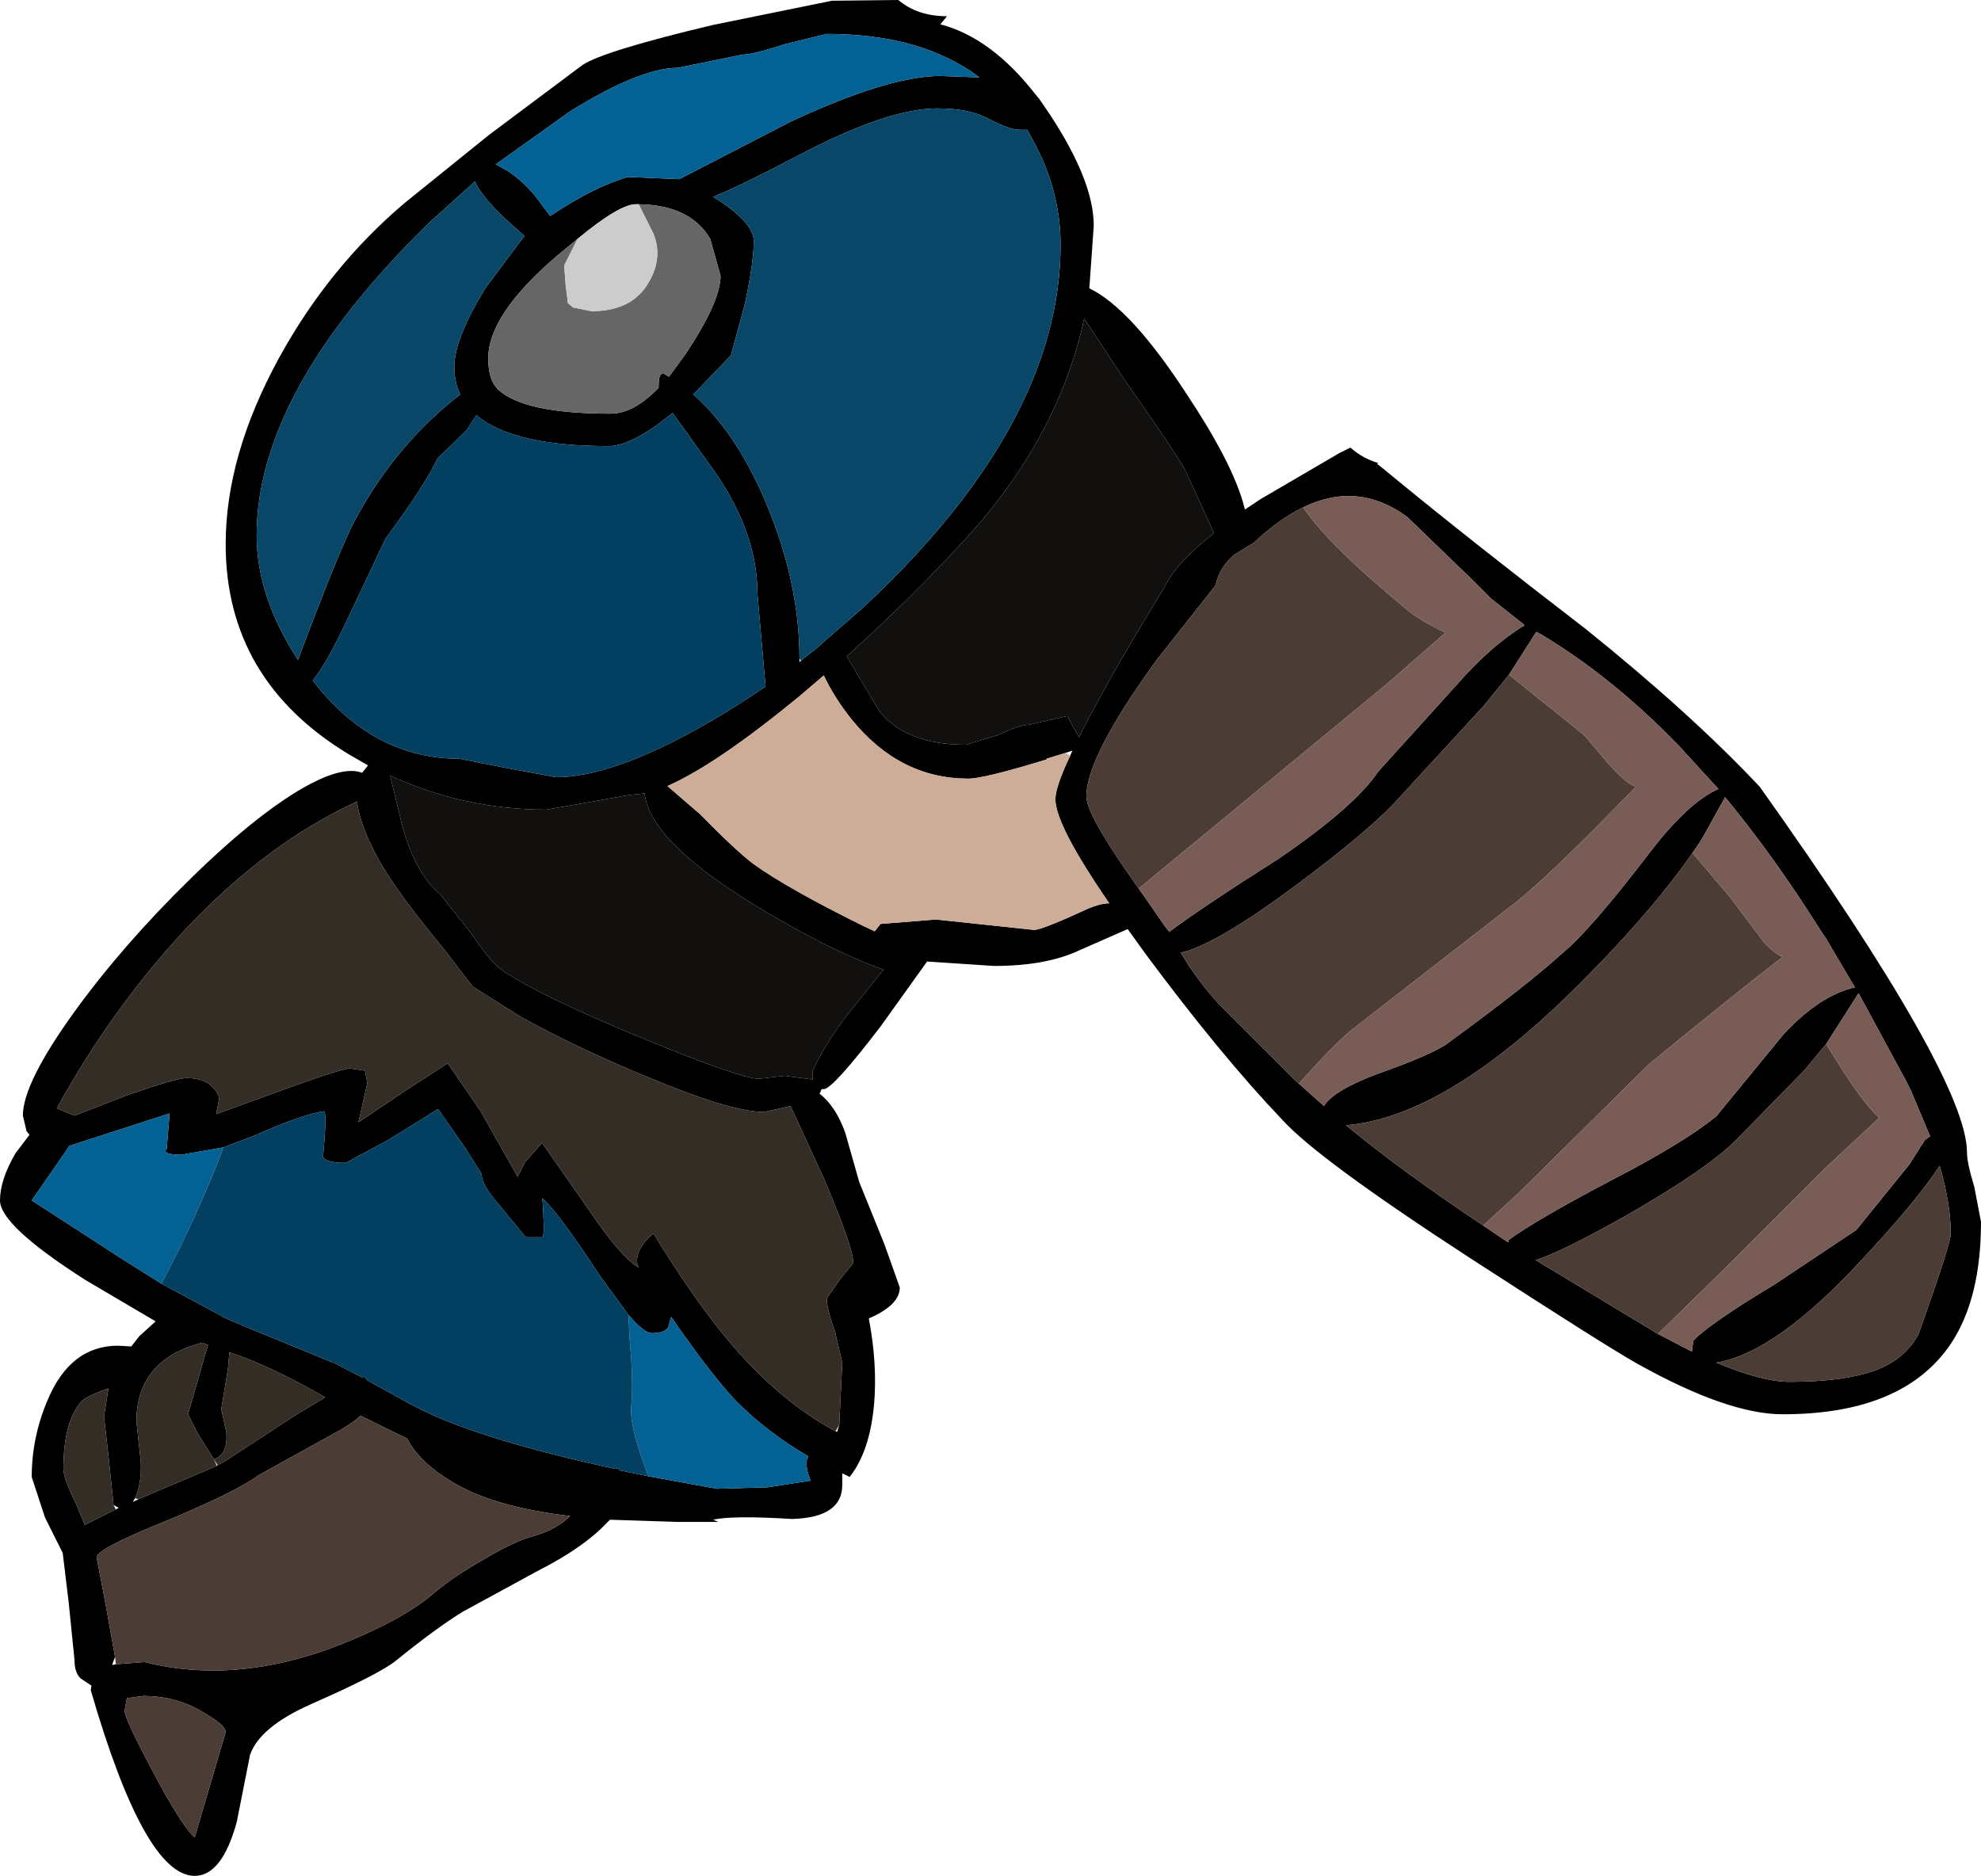 <?xml version="1.0" encoding="UTF-8" standalone="no"?>
<svg xmlns:ffdec="https://www.free-decompiler.com/flash" xmlns:xlink="http://www.w3.org/1999/xlink" ffdec:objectType="shape" height="127.2px" width="134.3px" xmlns="http://www.w3.org/2000/svg">
  <g transform="matrix(1.0, 0.0, 0.0, 1.0, 40.55, 66.85)">
    <path d="M15.5 -64.55 L12.65 -63.85 Q10.5 -63.15 9.8 -63.15 L7.6 -62.7 5.4 -62.25 Q2.85 -62.25 -1.9 -59.3 L-6.95 -55.7 Q-5.45 -55.0 -4.3 -53.6 L-3.25 -52.2 Q-0.35 -54.15 2.0 -54.85 L5.5 -54.7 13.05 -58.6 Q19.7 -61.7 23.2 -61.7 L25.85 -61.6 Q21.95 -64.55 15.5 -64.55 M2.75 -53.0 L2.55 -53.0 Q1.45 -53.0 -1.4 -50.65 L-2.85 -49.45 Q-7.45 -45.5 -7.45 -42.55 -7.45 -41.1 -6.8 -40.45 -5.05 -38.8 0.85 -38.8 2.4 -38.8 4.1 -40.55 4.1 -41.35 4.25 -41.45 L4.4 -41.55 4.8 -41.3 5.9 -42.8 Q8.3 -46.4 8.3 -48.15 L7.6 -50.65 Q6.25 -52.95 2.75 -53.0 M7.75 -65.15 L15.85 -66.8 20.35 -66.85 Q21.65 -65.75 23.65 -65.75 L23.2 -65.2 Q26.65 -64.3 29.65 -60.45 L29.9 -60.15 30.65 -59.05 Q33.6 -54.55 33.6 -51.55 L33.3 -47.3 Q36.1 -45.95 39.85 -40.2 42.85 -35.7 43.7 -32.85 L43.85 -32.3 44.9 -33.0 49.95 -35.95 50.2 -36.1 51.0 -36.5 Q51.85 -35.75 52.9 -35.45 L52.8 -35.4 53.25 -35.05 54.1 -34.35 Q59.15 -30.2 66.95 -24.2 74.1 -18.45 78.75 -13.5 92.8 6.25 92.8 11.3 92.8 12.0 93.3 13.65 L93.75 16.0 Q93.75 21.15 91.75 24.2 88.55 29.05 80.3 29.05 76.6 29.05 70.5 25.65 68.35 24.45 59.1 18.45 48.8 11.75 46.4 9.1 42.2 4.7 37.05 -2.25 L35.9 -3.85 32.6 -2.4 Q30.35 -1.35 26.85 -1.35 L22.3 -1.65 19.15 2.75 Q15.9 7.0 15.3 7.0 L15.15 7.0 15.05 7.25 15.0 7.3 Q16.1 8.15 16.75 9.95 L17.7 13.3 19.4 17.5 20.45 20.45 Q20.45 21.65 18.35 22.55 18.95 25.7 18.7 28.45 18.4 31.6 17.05 33.3 L16.55 33.05 16.55 33.85 Q16.55 36.05 13.15 36.15 9.1 35.9 7.8 36.2 L8.15 36.35 5.35 36.35 0.8 36.2 0.55 36.45 Q-1.0 38.1 -4.15 39.7 L-9.2 42.45 Q-11.05 43.6 -13.7 45.75 -14.8 46.65 -19.45 48.7 -22.95 50.25 -23.6 52.15 L-24.5 56.7 Q-25.5 60.35 -27.35 60.35 -30.75 60.35 -34.4 47.75 L-34.35 47.45 -35.1 46.95 Q-35.5 46.55 -35.5 45.7 L-35.9 41.75 -36.3 38.45 -37.5 36.05 -38.4 33.3 Q-38.4 30.65 -37.35 28.15 -35.8 24.4 -32.55 24.4 L-31.65 24.45 -31.1 23.75 -30.0 22.75 -34.75 19.95 Q-40.55 16.25 -40.55 14.55 -40.55 13.15 -39.5 11.35 L-38.55 10.1 -38.75 9.85 -39.0 8.8 Q-39.0 6.6 -35.5 1.75 -32.2 -2.8 -27.65 -7.25 -22.9 -11.9 -19.5 -13.7 -17.2 -14.9 -16.0 -14.45 L-15.6 -14.95 -16.9 -15.7 Q-25.25 -20.75 -25.25 -29.95 -25.25 -35.95 -21.65 -42.55 -18.25 -48.75 -13.1 -53.1 L-7.4 -57.7 -1.05 -62.45 Q0.4 -63.4 7.75 -65.15 M13.75 -22.05 L15.0 -23.05 15.15 -23.2 17.8 -25.5 Q31.35 -38.05 31.35 -50.25 31.35 -54.15 29.25 -57.75 L29.1 -58.05 28.6 -58.05 Q27.9 -58.05 26.55 -58.75 25.25 -59.5 23.0 -59.5 19.6 -59.5 13.45 -56.25 9.75 -54.3 7.8 -53.5 10.55 -51.8 10.55 -50.5 10.55 -49.05 9.95 -46.25 L9.0 -42.75 6.45 -40.1 Q9.25 -37.65 11.25 -33.05 13.65 -27.5 13.65 -22.2 L13.65 -21.95 13.75 -22.05 M35.85 -40.85 L32.95 -45.25 Q31.2 -37.15 24.85 -30.25 21.25 -26.3 16.85 -22.35 L19.05 -18.65 Q20.85 -16.35 24.95 -16.35 L27.1 -17.0 Q28.55 -17.7 29.2 -17.7 L31.8 -18.3 32.6 -16.85 Q34.4 -20.5 38.4 -27.05 39.2 -28.7 41.75 -30.7 L39.95 -34.65 Q39.6 -35.55 35.85 -40.85 M5.05 -38.85 Q2.3 -36.6 0.7 -36.6 -5.8 -36.6 -8.25 -38.7 L-8.9 -37.7 -10.9 -35.75 Q-11.7 -34.0 -14.4 -30.35 L-17.1 -24.65 Q-18.45 -21.8 -19.35 -20.7 -15.25 -15.4 -9.4 -15.4 L-6.1 -14.75 -2.85 -14.15 Q0.75 -14.15 6.5 -17.3 8.95 -18.65 11.35 -20.3 L10.8 -26.6 Q10.8 -31.0 7.45 -35.5 L5.05 -38.85 M31.7 -15.8 L30.4 -15.4 30.4 -15.35 Q26.15 -14.05 25.1 -14.05 20.45 -14.05 17.2 -18.05 16.0 -19.55 15.3 -21.05 L13.6 -19.6 Q8.0 -15.0 4.7 -13.55 L6.9 -11.65 Q9.35 -9.15 10.55 -8.25 12.85 -6.6 17.9 -4.1 L18.75 -3.7 19.15 -4.2 22.9 -4.5 29.5 -3.8 Q29.85 -3.7 32.8 -5.05 33.95 -5.6 34.65 -5.6 31.0 -10.9 31.0 -12.65 31.0 -13.5 32.0 -15.6 L32.15 -15.95 31.7 -15.8 M3.15 -13.05 L2.15 -12.95 -0.65 -12.45 -3.5 -11.95 Q-9.05 -11.95 -14.1 -14.25 L-13.4 -11.35 Q-12.55 -7.75 -10.7 -6.2 L-8.6 -3.55 Q-7.25 -1.55 -6.5 -1.05 -3.9 0.7 3.0 3.55 9.7 6.3 10.9 6.3 L12.65 6.1 14.55 6.35 14.55 5.75 Q15.25 4.2 16.7 2.2 L19.35 -1.1 Q15.55 -2.45 10.5 -5.55 3.5 -9.85 3.15 -13.05 M47.8 -32.45 Q46.15 -31.65 44.45 -30.05 L43.15 -29.25 Q42.15 -28.45 41.85 -27.15 L37.9 -22.15 Q33.1 -15.55 33.1 -12.85 33.1 -11.75 35.7 -7.95 L37.45 -5.45 38.45 -4.0 38.7 -3.7 38.7 -3.65 Q40.9 -5.3 46.1 -8.6 51.3 -12.15 52.9 -14.55 L58.15 -20.35 Q60.5 -23.05 62.8 -24.45 L62.7 -24.55 60.55 -26.25 59.25 -27.55 54.85 -31.8 Q51.5 -34.25 47.8 -32.45 M61.75 -21.1 L60.05 -19.0 54.3 -12.75 Q52.4 -10.6 47.15 -6.7 41.8 -2.75 39.5 -2.25 40.55 -0.45 42.1 1.25 L47.15 6.3 47.75 6.85 49.1 8.05 49.2 8.15 Q49.85 7.1 52.75 6.0 56.7 4.6 57.65 3.85 63.05 -0.1 65.35 -2.2 67.25 -3.75 71.3 -9.05 73.9 -12.45 75.95 -13.35 L73.25 -16.3 Q68.75 -20.95 63.9 -23.85 L63.6 -24.0 61.75 -21.1 M60.0 16.25 L61.7 17.4 61.7 17.25 Q63.7 15.8 68.75 13.15 73.5 10.7 75.8 8.85 L80.35 3.3 Q82.8 0.65 85.2 0.1 L83.25 -3.2 82.85 -3.8 Q79.7 -8.8 76.4 -12.8 L76.35 -12.7 74.85 -10.0 Q72.05 -5.65 66.5 -0.1 57.5 8.9 50.7 9.45 54.45 12.55 60.0 16.25 M71.85 23.6 L74.15 24.8 74.25 24.05 Q75.35 22.9 79.75 20.25 L85.3 16.55 88.9 12.1 89.95 10.45 90.3 10.2 89.0 7.1 88.7 6.5 85.45 0.5 83.25 3.95 81.75 5.75 77.1 10.5 Q75.15 12.45 69.65 15.6 65.3 18.05 63.55 18.6 L63.65 18.65 71.85 23.6 M89.5 23.65 Q91.7 17.5 91.7 16.8 91.7 14.8 90.95 12.2 89.3 14.7 85.55 18.7 79.8 24.9 75.8 25.55 78.95 26.85 80.75 26.85 84.5 26.85 86.65 26.05 88.6 25.3 89.5 23.65 M16.35 29.75 L16.45 27.6 16.55 25.55 16.05 23.4 Q15.5 21.9 15.5 21.2 L16.4 19.9 17.3 18.8 Q17.3 17.75 15.3 13.05 L13.05 8.15 11.25 8.55 Q9.0 8.55 3.4 6.2 -1.25 4.3 -5.25 2.1 L-8.5 0.05 -10.5 -2.55 Q-13.4 -6.05 -14.7 -8.25 -16.1 -10.65 -16.35 -12.5 -22.55 -9.65 -28.15 -3.65 -33.0 1.6 -36.7 8.3 L-35.5 8.8 -31.75 7.35 Q-28.55 6.25 -27.9 6.25 -26.65 6.25 -26.05 6.95 -25.7 7.35 -25.7 7.7 L-25.9 8.7 -21.5 7.1 Q-17.4 5.6 -16.8 5.6 L-15.8 5.75 -15.65 6.6 -16.0 8.15 -16.25 9.25 -13.05 7.1 -10.2 5.25 -8.0 8.45 -5.45 12.95 -4.95 11.95 -3.8 10.65 -0.45 15.45 Q1.6 18.45 2.75 19.1 2.55 18.75 2.7 18.2 2.9 17.5 3.75 16.8 6.65 21.5 8.95 24.2 12.35 28.2 16.1 30.2 L16.2 30.25 16.35 29.75 M3.4 33.25 L8.05 34.1 11.5 34.0 14.4 33.55 Q14.05 32.65 14.15 32.15 L14.25 31.9 Q11.5 30.3 9.4 28.2 7.8 26.55 4.95 22.45 L4.75 23.15 Q4.5 23.55 3.65 23.55 3.1 23.55 2.05 22.3 L0.15 19.7 Q-2.8 15.2 -3.8 14.4 L-3.75 14.75 -3.7 15.9 Q-3.65 16.65 -3.75 17.05 L-4.9 17.05 -6.75 14.8 Q-7.9 13.5 -7.9 12.75 L-9.0 11.0 -10.85 8.35 -14.15 10.4 -17.1 12.0 Q-18.45 12.0 -18.65 11.6 -18.4 8.9 -18.55 8.5 -19.9 8.65 -23.3 10.15 L-25.4 10.95 -28.25 11.45 Q-29.6 11.45 -29.25 11.05 L-29.05 8.65 -35.85 10.85 -36.15 11.3 -38.4 14.55 -32.3 18.5 -29.6 20.2 -25.5 22.4 -25.45 22.45 -23.95 23.1 -17.85 25.6 -16.0 26.55 -15.85 26.5 -15.65 26.75 -12.75 28.35 Q-8.55 30.65 1.15 32.75 L1.35 32.7 1.45 32.85 3.4 33.25 M-6.55 -52.25 Q-8.0 -53.7 -8.35 -54.55 L-11.4 -51.8 Q-23.15 -40.35 -23.15 -30.55 -23.15 -26.4 -20.35 -22.1 -17.55 -29.55 -16.55 -31.45 -13.8 -36.65 -9.35 -40.1 -9.75 -40.95 -9.75 -42.0 -9.75 -43.85 -7.65 -47.3 L-5.0 -50.85 -6.55 -52.25 M-25.8 32.5 L-25.4 32.3 -20.5 29.1 -18.5 27.9 -19.75 27.2 Q-22.8 25.55 -25.0 24.85 L-25.1 26.0 -25.55 28.7 -25.2 30.3 Q-25.1 31.8 -26.05 32.1 L-27.2 30.25 -27.8 29.05 -26.45 24.35 -26.85 24.2 Q-31.3 25.35 -31.3 29.55 L-31.0 32.3 Q-30.95 33.8 -31.4 34.75 L-31.55 35.0 -31.15 34.8 -25.85 32.55 -25.8 32.5 M-32.7 46.0 L-30.75 45.85 Q-24.45 47.45 -17.3 44.6 -13.1 42.9 -11.1 41.15 -9.8 40.05 -7.85 38.95 -5.7 37.65 -4.35 37.3 -2.8 36.85 -1.9 35.95 -6.95 35.35 -9.7 33.75 -12.05 32.4 -12.95 30.7 L-16.1 29.15 Q-16.6 29.6 -17.45 30.1 L-23.05 33.2 Q-24.6 34.35 -29.7 36.45 -34.0 38.2 -34.0 38.75 L-33.35 42.15 -32.75 45.5 -32.95 46.05 -32.7 46.0 M-32.85 35.2 L-33.2 31.85 -33.5 29.2 -33.2 27.3 Q-34.8 27.85 -35.1 28.25 -36.25 29.65 -36.25 32.75 -36.25 33.4 -35.4 35.1 L-34.8 36.55 -32.7 35.5 -32.5 35.4 -32.85 35.2 M-31.95 48.3 L-32.1 49.15 Q-32.1 49.7 -30.2 53.25 -28.25 56.95 -27.35 57.75 L-25.25 50.6 Q-25.25 50.15 -26.7 49.3 -28.55 48.15 -30.85 48.15 L-31.95 48.3" fill="#000000" fill-rule="evenodd" stroke="none"/>
    <path d="M32.0 -15.6 Q31.0 -13.5 31.0 -12.65 31.0 -10.9 34.65 -5.6 33.95 -5.6 32.8 -5.05 29.85 -3.7 29.5 -3.8 L22.9 -4.5 19.15 -4.2 18.75 -3.7 17.9 -4.1 Q12.85 -6.6 10.55 -8.25 9.35 -9.15 6.9 -11.65 L4.7 -13.55 Q8.0 -15.0 13.6 -19.6 L15.3 -21.05 Q16.0 -19.55 17.2 -18.05 20.45 -14.05 25.1 -14.05 26.15 -14.05 30.4 -15.35 L30.4 -15.4 31.7 -15.8 32.0 -15.6" fill="#cdac98" fill-rule="evenodd" stroke="none"/>
    <path d="M35.85 -40.85 Q39.6 -35.55 39.95 -34.65 L41.75 -30.7 Q39.2 -28.7 38.4 -27.05 34.4 -20.5 32.6 -16.85 L31.8 -18.3 29.2 -17.7 Q28.55 -17.7 27.1 -17.0 L24.95 -16.35 Q20.85 -16.35 19.05 -18.65 L16.85 -22.35 Q21.25 -26.3 24.85 -30.25 31.2 -37.15 32.95 -45.25 L35.85 -40.85 M3.15 -13.05 Q3.5 -9.85 10.5 -5.55 15.55 -2.45 19.35 -1.1 L16.7 2.2 Q15.25 4.2 14.55 5.75 L14.55 6.35 12.65 6.1 10.9 6.3 Q9.7 6.3 3.0 3.55 -3.9 0.7 -6.5 -1.05 -7.25 -1.55 -8.6 -3.55 L-10.7 -6.2 Q-12.55 -7.75 -13.4 -11.35 L-14.1 -14.25 Q-9.05 -11.95 -3.5 -11.95 L-0.65 -12.45 2.15 -12.95 3.15 -13.05" fill="#11100f" fill-rule="evenodd" stroke="none"/>
    <path d="M16.1 30.2 Q12.35 28.2 8.95 24.2 6.65 21.5 3.75 16.8 2.9 17.5 2.7 18.2 2.55 18.75 2.75 19.1 1.6 18.45 -0.45 15.45 L-3.8 10.65 -4.95 11.95 -5.45 12.95 -8.0 8.45 -10.2 5.25 -13.05 7.1 -16.25 9.25 -16.0 8.15 -15.65 6.6 -15.8 5.75 -16.8 5.6 Q-17.4 5.6 -21.5 7.1 L-25.9 8.7 -25.7 7.7 Q-25.7 7.35 -26.05 6.95 -26.65 6.25 -27.9 6.25 -28.55 6.25 -31.75 7.35 L-35.5 8.8 -36.7 8.3 Q-33.0 1.6 -28.15 -3.65 -22.55 -9.65 -16.35 -12.5 -16.1 -10.65 -14.7 -8.25 -13.4 -6.05 -10.5 -2.55 L-8.5 0.05 -5.25 2.1 Q-1.25 4.3 3.4 6.2 9.0 8.55 11.25 8.55 L13.05 8.15 15.3 13.05 Q17.3 17.75 17.3 18.8 L16.4 19.9 15.5 21.2 Q15.5 21.9 16.05 23.4 L16.55 25.55 16.45 27.6 16.35 29.75 16.1 30.2 M-31.4 34.75 Q-30.95 33.8 -31.0 32.3 L-31.3 29.55 Q-31.3 25.35 -26.85 24.2 L-26.45 24.35 -27.8 29.05 -27.2 30.25 -26.05 32.1 Q-25.1 31.8 -25.2 30.3 L-25.55 28.7 -25.1 26.0 -25.0 24.85 Q-22.8 25.55 -19.75 27.2 L-18.5 27.9 -20.5 29.1 -25.4 32.3 -25.8 32.5 -26.05 32.1 -25.85 32.55 -31.15 34.8 -31.4 34.75 M-32.7 35.5 L-34.8 36.55 -35.4 35.1 Q-36.25 33.4 -36.25 32.75 -36.25 29.65 -35.1 28.25 -34.8 27.85 -33.2 27.3 L-33.5 29.2 -33.2 31.85 -32.85 35.2 -32.7 35.5" fill="#332d26" fill-rule="evenodd" stroke="none"/>
    <path d="M-1.4 -50.65 L-2.3 -48.85 -2.2 -47.5 -2.05 -46.3 -1.7 -46.0 -0.45 -45.75 Q2.35 -45.75 3.45 -47.75 4.4 -49.4 3.75 -51.0 L2.75 -53.0 Q6.25 -52.95 7.6 -50.65 L8.3 -48.15 Q8.3 -46.4 5.9 -42.8 L4.8 -41.3 4.4 -41.55 4.25 -41.45 Q4.1 -41.35 4.1 -40.55 2.4 -38.8 0.85 -38.8 -5.05 -38.8 -6.8 -40.45 -7.45 -41.1 -7.45 -42.55 -7.45 -45.5 -2.85 -49.45 L-1.4 -50.65" fill="#666666" fill-rule="evenodd" stroke="none"/>
    <path d="M13.65 -22.2 Q13.65 -27.5 11.25 -33.05 9.25 -37.65 6.45 -40.1 L9.0 -42.75 9.95 -46.25 Q10.55 -49.05 10.55 -50.5 10.55 -51.8 7.8 -53.5 9.75 -54.3 13.45 -56.25 19.6 -59.5 23.0 -59.5 25.25 -59.5 26.55 -58.75 27.9 -58.05 28.6 -58.05 L29.1 -58.05 29.25 -57.75 Q31.35 -54.15 31.35 -50.25 31.35 -38.05 17.8 -25.5 L15.15 -23.2 15.0 -23.05 13.75 -22.05 13.65 -22.2 M-6.55 -52.25 L-5.0 -50.85 -7.65 -47.3 Q-9.75 -43.85 -9.75 -42.0 -9.75 -40.95 -9.35 -40.1 -13.8 -36.65 -16.55 -31.45 -17.55 -29.55 -20.35 -22.1 -23.15 -26.4 -23.15 -30.55 -23.15 -40.35 -11.4 -51.8 L-8.35 -54.55 Q-8.0 -53.7 -6.55 -52.25" fill="#094768" fill-rule="evenodd" stroke="none"/>
    <path d="M-1.4 -50.65 Q1.45 -53.0 2.55 -53.0 L2.75 -53.0 3.75 -51.0 Q4.4 -49.4 3.45 -47.75 2.35 -45.75 -0.45 -45.75 L-1.7 -46.0 -2.05 -46.3 -2.2 -47.5 -2.3 -48.85 -1.4 -50.65" fill="#cccccc" fill-rule="evenodd" stroke="none"/>
    <path d="M15.5 -64.55 Q21.95 -64.55 25.85 -61.6 L23.2 -61.7 Q19.7 -61.7 13.05 -58.6 L5.5 -54.7 2.0 -54.85 Q-0.35 -54.15 -3.25 -52.2 L-4.3 -53.6 Q-5.45 -55.0 -6.95 -55.7 L-1.9 -59.3 Q2.85 -62.25 5.4 -62.25 L7.6 -62.7 9.8 -63.15 Q10.5 -63.15 12.65 -63.85 L15.5 -64.55 M2.05 22.3 Q3.1 23.55 3.65 23.55 4.5 23.55 4.75 23.15 L4.95 22.45 Q7.8 26.55 9.4 28.2 11.5 30.3 14.25 31.9 L14.15 32.15 Q14.05 32.65 14.4 33.55 L11.5 34.0 8.05 34.1 3.4 33.25 3.15 32.55 Q2.1 29.7 2.25 28.45 2.4 26.9 2.15 24.1 L2.05 22.3 M-29.6 20.2 L-32.3 18.5 -38.4 14.55 -36.15 11.3 -35.85 10.85 -29.05 8.65 -29.25 11.05 Q-29.6 11.45 -28.25 11.45 L-25.4 10.95 Q-26.45 13.8 -28.35 17.75 L-29.6 20.2" fill="#046193" fill-rule="evenodd" stroke="none"/>
    <path d="M5.05 -38.85 L7.45 -35.5 Q10.8 -31.0 10.8 -26.6 L11.35 -20.3 Q8.95 -18.65 6.5 -17.3 0.75 -14.15 -2.85 -14.15 L-6.1 -14.75 -9.4 -15.4 Q-15.25 -15.4 -19.35 -20.7 -18.45 -21.8 -17.1 -24.65 L-14.4 -30.35 Q-11.7 -34.0 -10.9 -35.75 L-8.9 -37.7 -8.25 -38.7 Q-5.8 -36.6 0.7 -36.6 2.3 -36.6 5.05 -38.85 M3.4 33.25 L1.45 32.85 1.35 32.7 1.15 32.75 Q-8.55 30.65 -12.75 28.35 L-15.65 26.75 -15.85 26.5 -16.0 26.55 -17.85 25.6 -23.95 23.1 -25.45 22.45 -25.5 22.4 -29.6 20.2 -28.35 17.75 Q-26.45 13.8 -25.4 10.95 L-23.3 10.15 Q-19.9 8.65 -18.55 8.5 -18.4 8.9 -18.65 11.6 -18.45 12.0 -17.1 12.0 L-14.15 10.4 -10.85 8.35 -9.0 11.0 -7.9 12.75 Q-7.9 13.5 -6.75 14.8 L-4.9 17.05 -3.75 17.05 Q-3.65 16.65 -3.7 15.9 L-3.75 14.75 -3.8 14.4 Q-2.8 15.2 0.15 19.7 L2.05 22.3 2.15 24.1 Q2.4 26.9 2.25 28.45 2.1 29.7 3.15 32.55 L3.4 33.25" fill="#023f60" fill-rule="evenodd" stroke="none"/>
    <path d="M37.45 -5.45 L35.7 -7.95 Q33.1 -11.75 33.1 -12.85 33.1 -15.55 37.9 -22.15 L41.85 -27.15 Q42.15 -28.45 43.15 -29.25 L44.45 -30.05 Q46.15 -31.65 47.8 -32.45 49.5 -29.9 54.85 -25.5 55.65 -24.8 57.45 -23.95 L57.85 -24.3 53.5 -20.5 36.65 -6.6 37.45 -5.45 M47.75 6.85 L47.15 6.3 42.1 1.25 Q40.55 -0.45 39.5 -2.25 41.8 -2.75 47.15 -6.7 52.4 -10.6 54.3 -12.75 L60.05 -19.0 61.75 -21.1 66.85 -17.0 68.5 -15.05 Q69.7 -13.7 70.35 -13.5 64.35 -7.3 62.0 -5.5 L51.0 3.05 Q49.6 4.25 47.5 6.65 L47.75 6.85 M60.0 16.25 Q54.45 12.55 50.7 9.45 57.5 8.9 66.5 -0.1 72.05 -5.65 74.85 -10.0 L74.2 -9.0 76.75 -6.0 79.0 -3.0 Q79.6 -2.3 80.3 -1.95 77.85 -0.1 71.25 5.3 L62.4 14.05 60.0 16.25 M83.25 3.95 L84.1 5.3 Q85.8 8.0 86.85 8.95 L83.25 12.3 76.7 18.85 71.85 23.6 63.65 18.65 63.55 18.6 Q65.3 18.05 69.65 15.6 75.15 12.45 77.1 10.5 L81.75 5.75 83.25 3.95 M89.5 23.65 Q88.6 25.3 86.65 26.05 84.5 26.85 80.75 26.85 78.95 26.85 75.8 25.55 79.8 24.9 85.55 18.7 89.3 14.7 90.95 12.2 91.7 14.8 91.7 16.8 91.7 17.5 89.5 23.65 M-32.75 45.5 L-33.35 42.15 -34.0 38.75 Q-34.0 38.2 -29.7 36.45 -24.6 34.35 -23.05 33.2 L-17.45 30.1 Q-16.6 29.6 -16.1 29.15 L-12.95 30.7 Q-12.05 32.4 -9.7 33.75 -6.95 35.35 -1.9 35.95 -2.8 36.85 -4.35 37.3 -5.7 37.65 -7.85 38.95 -9.8 40.05 -11.1 41.15 -13.1 42.9 -17.3 44.6 -24.45 47.45 -30.75 45.85 L-32.7 46.0 -32.75 45.5 M-31.95 48.3 L-30.85 48.15 Q-28.55 48.15 -26.7 49.3 -25.25 50.15 -25.25 50.6 L-27.35 57.75 Q-28.25 56.95 -30.2 53.25 -32.1 49.7 -32.1 49.15 L-31.95 48.3" fill="#4b3c36" fill-rule="evenodd" stroke="none"/>
    <path d="M47.8 -32.45 Q51.5 -34.25 54.85 -31.8 L59.25 -27.55 60.55 -26.25 62.7 -24.55 62.8 -24.45 Q60.5 -23.05 58.15 -20.35 L52.9 -14.55 Q51.3 -12.15 46.1 -8.6 40.9 -5.3 38.7 -3.65 L38.7 -3.7 38.45 -4.0 37.45 -5.45 36.65 -6.6 53.5 -20.5 57.85 -24.3 57.45 -23.95 Q55.65 -24.8 54.85 -25.5 49.5 -29.9 47.8 -32.45 M61.75 -21.1 L63.6 -24.0 63.9 -23.85 Q68.75 -20.95 73.25 -16.3 L75.95 -13.35 Q73.9 -12.45 71.3 -9.05 67.25 -3.75 65.35 -2.2 63.05 -0.1 57.65 3.85 56.7 4.6 52.75 6.0 49.85 7.1 49.2 8.15 L49.1 8.05 47.75 6.85 47.5 6.65 Q49.6 4.25 51.0 3.05 L62.0 -5.5 Q64.35 -7.3 70.35 -13.5 69.7 -13.7 68.5 -15.05 L66.85 -17.0 61.75 -21.1 M74.85 -10.0 L76.35 -12.7 76.4 -12.8 Q79.7 -8.8 82.85 -3.8 L83.25 -3.2 85.2 0.1 Q82.8 0.65 80.35 3.3 L75.8 8.85 Q73.5 10.7 68.75 13.15 63.7 15.8 61.7 17.25 L61.7 17.4 60.0 16.25 62.4 14.05 71.25 5.3 Q77.85 -0.1 80.3 -1.95 79.6 -2.3 79.0 -3.0 L76.75 -6.0 74.2 -9.0 74.85 -10.0 M83.25 3.95 L85.45 0.5 88.7 6.5 89.0 7.1 90.3 10.2 89.95 10.45 88.9 12.1 85.3 16.55 79.75 20.25 Q75.35 22.9 74.25 24.05 L74.15 24.8 71.85 23.6 76.7 18.85 83.25 12.3 86.85 8.95 Q85.8 8.0 84.1 5.3 L83.25 3.95" fill="#795c55" fill-rule="evenodd" stroke="none"/>
  </g>
</svg>
